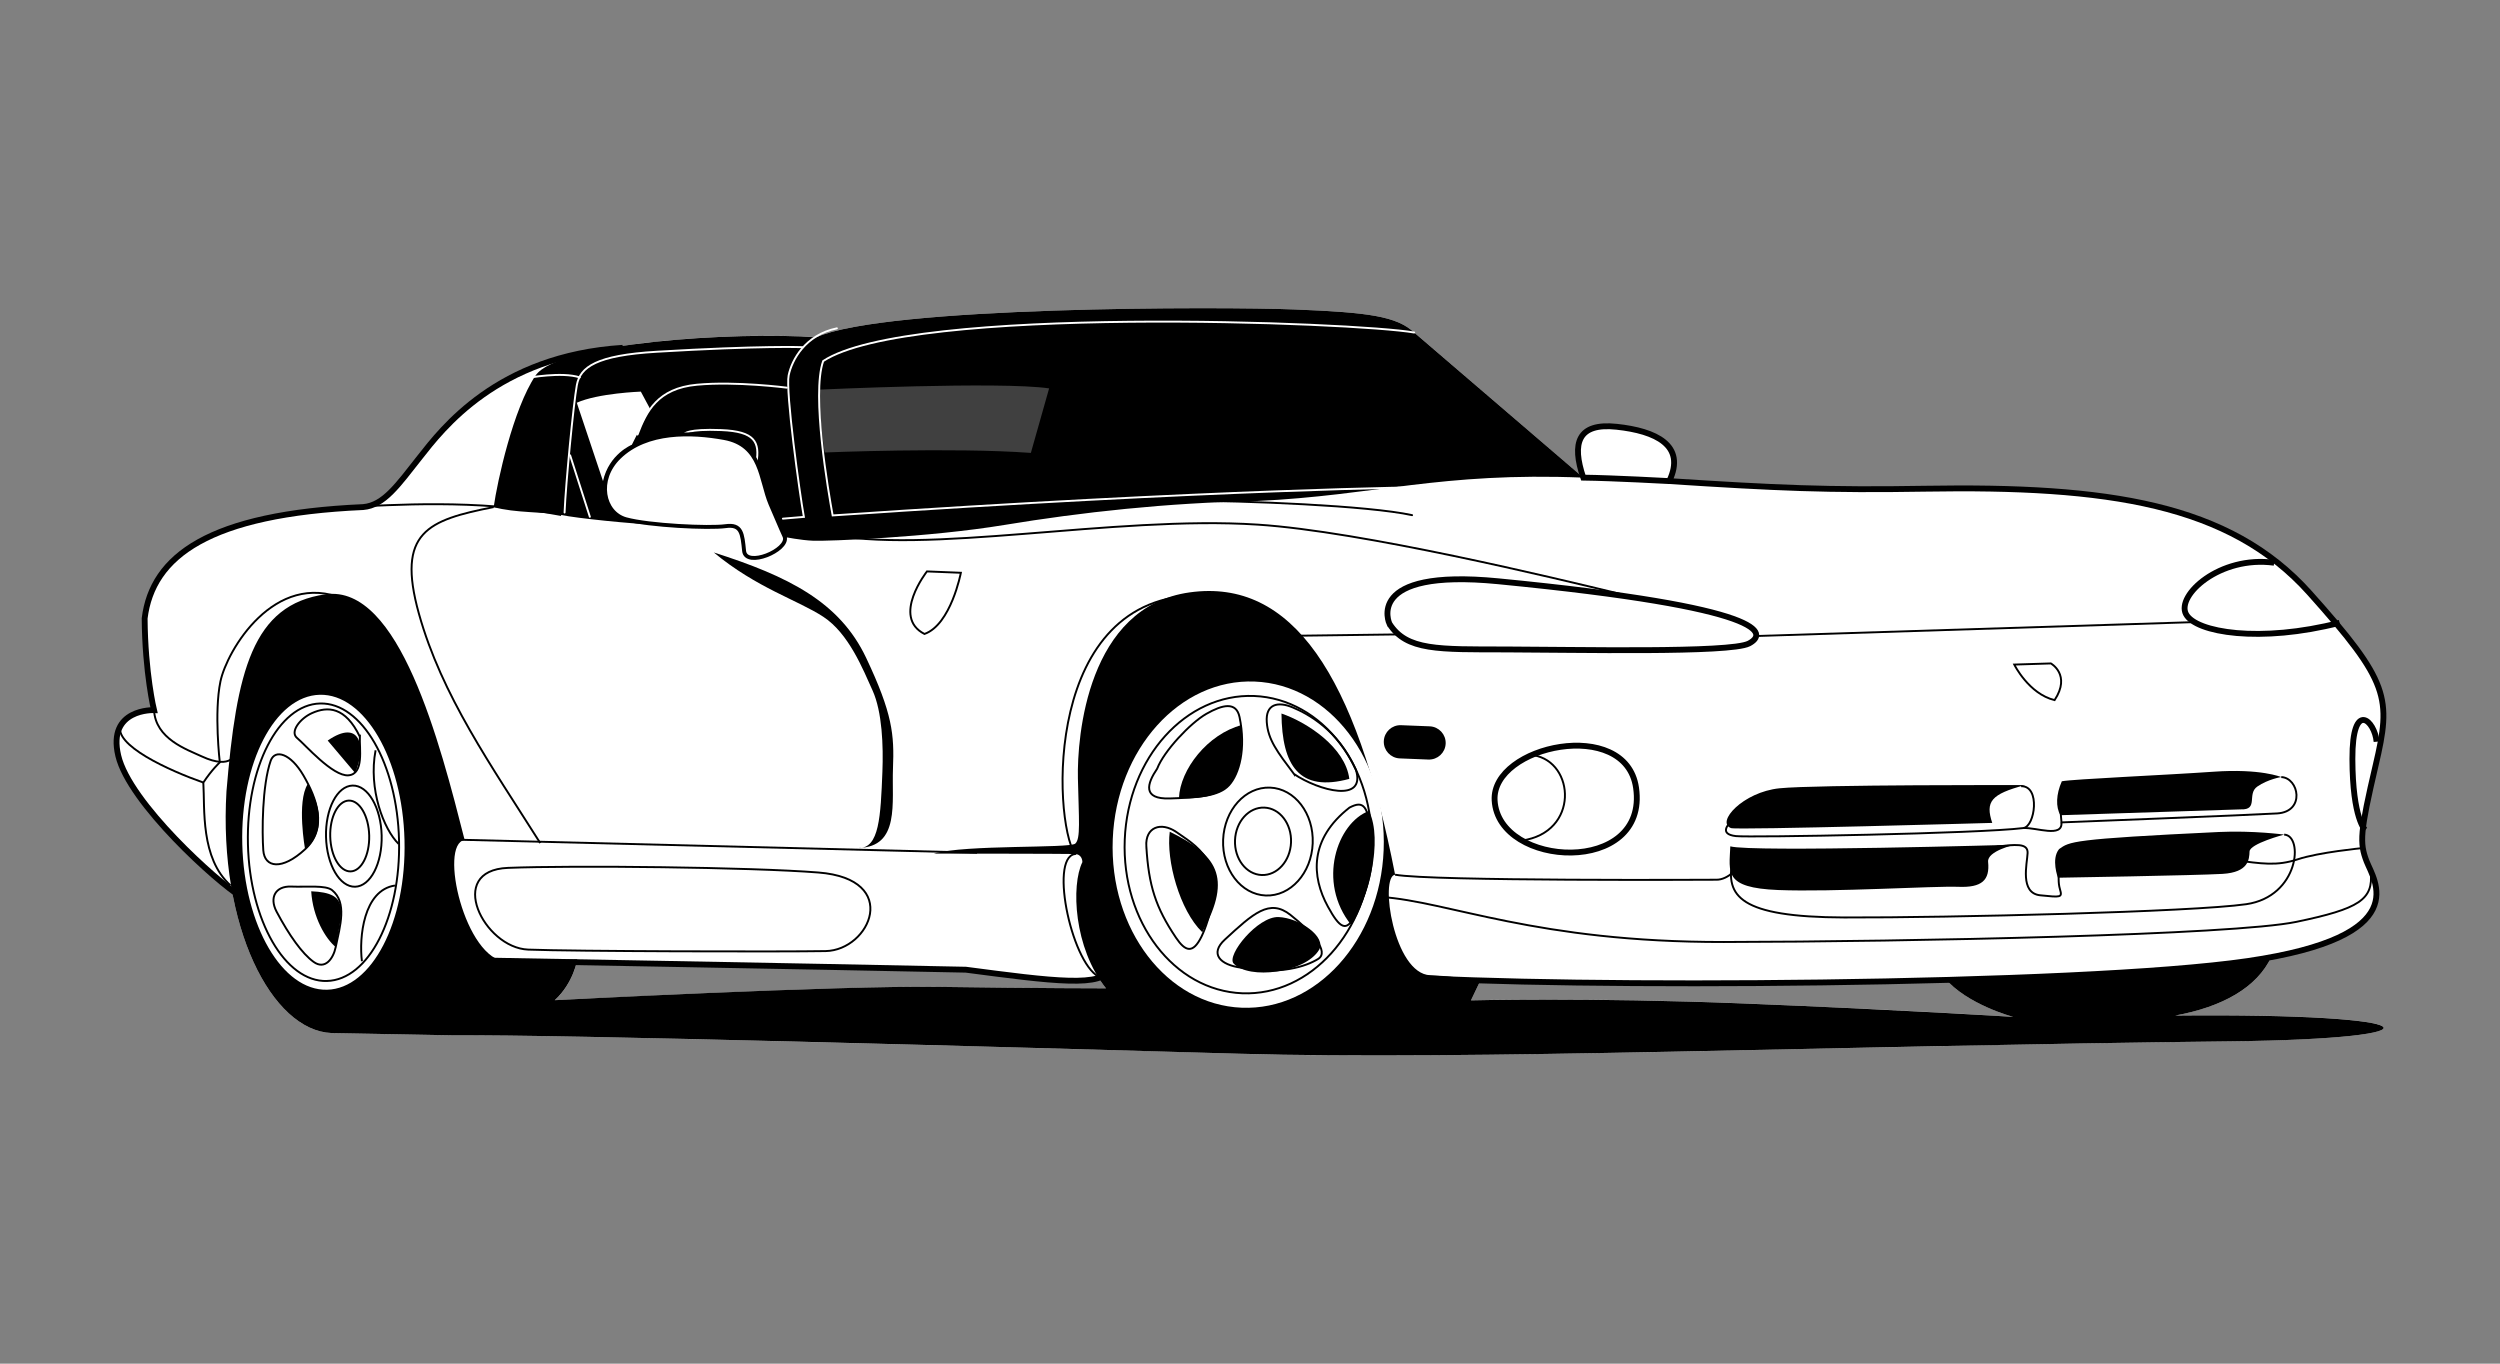 <?xml version="1.0" encoding="UTF-8" standalone="no"?>
<!-- Created with Inkscape (http://www.inkscape.org/) -->
<svg id="svg2" xmlns:rdf="http://www.w3.org/1999/02/22-rdf-syntax-ns#" xmlns="http://www.w3.org/2000/svg" height="54" width="99" version="1.1" xmlns:cc="http://creativecommons.org/ns#" xmlns:dc="http://purl.org/dc/elements/1.1/">
 <rect width="100%" height="100%" fill="#808080" stroke="none"/>
 <g id="g47314">
  <rect id="rect2990" opacity="0" height="54" width="99" y="0" x="0"/>
  <path id="path86217" fill="#fff" d="m78.103 41.399c3.271-0.064 6.787-0.125 10.265-0.165 8.611-0.099 8.107-1.122-2.233-1.02 1.874-0.338 3.249-1.11 3.814-2.328l0.077-0c5.463-1.043 3.958-3.081 3.692-3.776-0.281-0.735-0.264-1.147 0.359-3.81s0.545-3.286-2.621-6.823c-3.167-3.537-7.996-4.248-15.238-4.124-3.833 0.065-5.891-0.029-10.117-0.302 0.677-1.42-0.541-1.986-2.084-2.151-1.544-0.165-1.783 0.652-1.321 2.014l-6.695-5.747c-0.698-0.648-1.829-0.797-4.718-0.912-2.889-0.116-16.222-0.133-18.959 1.101-2.184-0.158-6.17-0.002-8.753 0.531l-0.415 0.071c-3.922 0.735-5.746 3.16-6.524 4.144-0.871 1.102-1.42 1.907-2.25 1.977-6.109 0.272-8.346 1.94-8.652 4.408 0.016 2.171 0.371 3.633 0.371 3.633s-1.857-0.074-1.416 1.804c0.393 1.673 3.208 4.346 4.459 5.3l0.037 0.024c0.595 3.332 2.202 5.59 3.953 5.66l4.854 0.091c1.034-0.01 2.926 0.014 5.324 0.06l0.009-1.519c-0.84 0.041-1.349 0.068-1.349 0.068 0.595-0.549 0.807-1.243 0.869-1.508l0.025 0.003c4.633 0.086 11.788 0.22 15.382 0.297 2.545 0.334 4.395 0.583 5.219 0.34l0.038-0.016c0.09 0.144 0.189 0.283 0.295 0.416 0 0-2.584-0-6.613-0.058-3.136-0.045-10.708 0.305-13.866 0.459l-0.009 1.519c7.203 0.139 18.977 0.474 25.759 0.668 7.089 0.203 17.282-0.098 29.032-0.329l-0.03-1.23c-1.83-0.104-5.049-0.274-8.975-0.431-6.192-0.248-10.848-0.125-10.848-0.125l0.339-0.71 0.023-0.089 0.397 0.023c4.788 0.14 11.791 0.139 18.036-0.033l0.096 0.069c0.928 0.956 2.582 1.394 2.582 1.394s-0.672-0.042-1.65-0.097l0.029 1.228z"/>
  <path id="path86219" d="m43.799 39.14c-1.279-1.602-1.387-4.087-0.937-4.999 0 0 0.012-0.31-0.297-0.322s-5.581-0.017-5.581-0.017c1.255-0.363 5.383-0.198 5.598-0.396 0.215-0.198 0.14-0.925 0.103-2.58s0.376-6.807 4.43-7.368c4.053-0.561 6.588 3.261 8.131 11.179-0.623 0.078-0.054 3.925 1.391 3.983 1.445 0.058 1.952 0.285 1.952 0.285l-0.339 0.71s4.656-0.123 10.848 0.125c6.192 0.248 10.625 0.529 10.625 0.529s-1.841-0.487-2.728-1.556c4.962-0.008 11.178-0.379 12.953-0.825-0.566 1.218-1.94 1.989-3.814 2.328 10.34-0.103 10.844 0.92 2.233 1.02-16.029 0.184-30.212 0.753-39.297 0.492-9.085-0.26-26.947-0.769-31.082-0.728l-4.856-0.091c-2.373-0.095-4.482-4.212-4.164-9.573 0.397-4.739 1.02-7.402 3.93-7.802 2.91-0.4 4.52 5.866 5.502 9.729-1.04 0.165 0.016 4.755 1.667 4.821l2.795-0.095s-0.14 0.925-0.892 1.618c0 0 11.186-0.586 15.215-0.527 4.029 0.058 6.613 0.058 6.613 0.058z"/>
  <ellipse id="ellipse86221" rx="5.842" transform="rotate(88.573)" ry="3.213" cy="-11.972" cx="33.662" fill="#fff"/>
  <ellipse id="ellipse86223" rx="6.463" transform="rotate(92.292)" ry="5.368" cy="-50.727" cx="31.444" fill="#fff"/>
  <path id="path86225" d="m68.548 32.793c0.22 0.083 10.344-0.206 10.344-0.206-0.277-0.838-0.058-1.139 1.3-1.498 0 0-8.268-0.021-9.721 0.127-1.453 0.148-2.534 1.346-1.923 1.577z"/>
  <path id="path86227" d="m81.648 30.94c-0.227 0.508-0.248 1.024-0.054 1.342l7.14-0.231c0.722 0.029 0.231-0.611 0.656-0.904 0.425-0.293 0.945-0.376 0.945-0.376s-0.813-0.343-2.679-0.211c-1.866 0.132-5.593 0.293-6.01 0.379z"/>
  <path id="path86229" d="m81.54 33.623c-0.326 0.4-0.045 1.135-0.045 1.135s5.482-0.091 6.518-0.152c1.036-0.062 1.057-0.578 1.069-0.887 0.012-0.31 1.37-0.669 1.37-0.669s-1.235-0.167-2.58-0.103c-5.903 0.28-5.907 0.383-6.332 0.676z"/>
  <path id="path86231" d="m79.789 33.45s-10.452 0.305-11.269 0.065c-0.041 1.032-0.272 1.643 1.895 1.73 2.167 0.087 6.208-0.165 7.137-0.127 0.929 0.037 1.251-0.26 1.177-0.987-0.045-0.436 1.061-0.681 1.061-0.681z"/>
  <path id="path86233" d="m32.326 13.357c-3.195-0.231-10.241 0.21-11.121 1.518-0.879 1.309-1.511 4.177-1.655 5.205 0.817 0.239 2.06 0.186 2.675 0.314 0.615 0.128 2.738 0.349 3.873 0.394-1.144 0.012-2.83-0.482-1.864-2.323 0.455-0.868 1.74-1.332 3.494-1.262 1.754 0.07 2.241 0.813 2.51 1.858 0.268 1.044 0.842 2.204 0.842 2.204s0.615 0.128 1.131 0.149c0.516 0.021 4.553-0.128 7.571-0.627s6.444-0.879 9.96-0.945c4.764-0.223 7.282-1.155 12.957-0.928l-6.697-5.746c-0.697-0.649-1.828-0.797-4.718-0.913-2.889-0.116-16.222-0.133-18.959 1.101z"/>
  <path id="path86235" d="m48.851 38.155c0.603 0.653 2.828 0.372 3.381-0.536 0.313-0.514-0.776-1.272-1.601-1.304-0.826-0.033-2.076 1.519-1.779 1.841z"/>
  <path id="path86237" d="m53.512 36.634c0.661-1.007 1.272-3.36 0.698-4.52-1.259 0.466-2.076 2.811-0.698 4.52z"/>
  <path id="path86239" d="m50.746 28.255c1.02 0.351 2.53 1.342 2.687 2.588-1.986 0.541-2.667-0.52-2.687-2.588z"/>
  <path id="path86241" d="m49.179 28.709c-1.358 0.359-2.448 1.762-2.493 2.898 2.27 0.091 2.518-0.933 2.493-2.898z"/>
  <path id="path86243" d="m46.322 32.936c-0.148 1.131 0.392 3.117 1.288 3.979 1.226-2.225 0.537-3.079-1.288-3.979z"/>
  <path id="path86245" d="m12.977 29.326 1.086 1.284c0.456-1.067 0.19-2.163-1.086-1.284z"/>
  <path id="path86247" d="m12.184 31.052c-0.442 0.706-0.103 2.58-0.103 2.58s1.168-0.78 0.103-2.58z"/>
  <path id="path86249" d="m12.324 35.295c0.062 1.036 0.571 1.883 0.971 2.209 0.243-1.463 0.582-2.147-0.971-2.209z"/>
  <g fill="none">
   <g stroke="#000" stroke-width=".232">
    <path id="path86251" d="m24.659 13.773c-4.974 0.318-7.158 3.227-8.029 4.33-0.871 1.102-1.42 1.907-2.25 1.977-6.109 0.272-8.347 1.94-8.652 4.408 0.016 2.171 0.371 3.633 0.371 3.633s-1.857-0.074-1.416 1.804c0.442 1.878 3.933 5.016 4.841 5.569"/>
    <path id="path86253" d="m55.292 38.67c6.596 0.471 27.067 0.361 33.72-0.613 6.654-0.974 4.987-3.211 4.706-3.946-0.281-0.735-0.264-1.147 0.359-3.81s0.545-3.286-2.621-6.823-7.995-4.248-15.236-4.125c-3.833 0.065-5.891-0.029-10.117-0.302 0.677-1.42-0.541-1.986-2.084-2.151-1.544-0.165-1.783 0.652-1.321 2.014 1.188 0.015 3.406 0.137 3.406 0.137"/>
    <path id="path86255" d="m43.934 38.318c-0.136 0.822-2.295 0.528-5.688 0.082-5.577-0.12-19.727-0.376-19.727-0.376"/>
    <path id="path86257" d="m55.024 24.706c0.681 1.061 1.923 1.007 4.611 1.012s8.883 0.149 9.622-0.235c0.739-0.384 0.883-1.412-9.927-2.465-5.345-0.521-4.306 1.688-4.306 1.688z"/>
    <path id="path86259" d="m90.056 22.285c-2.159-0.293-3.876 1.292-3.492 2.031 0.384 0.739 2.951 1.152 6.084 0.347"/>
    <path id="path86261" d="m59.187 31.694c0.148 2.689 6.104 2.99 5.601-0.499-0.405-2.807-5.721-1.676-5.601 0.499z"/>
    <path id="path86263" d="m94.113 29.372c-0.07-0.83-0.966-1.692-0.958 0.685 0.008 2.378 0.507 2.811 0.507 2.811"/>
   </g>
   <g stroke="#fff" stroke-width=".077" stroke-linecap="round">
    <path id="path86265" d="m22.357 20.296c0.046-1.135 0.354-4.327 0.486-5.045 0.132-0.718 0.773-1.179 3.154-1.321 4.144-0.247 5.779-0.182 5.779-0.182"/>
    <path id="path86267" d="m22.959 14.946c-0.714-0.235-2.068 0.021-2.068 0.021"/>
    <path id="path86269" d="m25.245 17.208c0.347-0.916 0.797-1.829 2.353-1.973 1.556-0.145 3.561 0.117 3.561 0.117"/>
    <path id="path86271" d="m33.14 13.002c-1.251 0.26-1.781 1.246-1.909 1.861-0.128 0.615 0.433 4.669 0.602 5.606l-0.83 0.07"/>
    <path id="path86273" d="m29.955 18.327c0.136-0.822-0.054-1.242-1.395-1.296-1.342-0.054-1.453 0.148-1.453 0.148"/>
   </g>
  </g>
  <path id="path86275" fill="#fff" d="m22.841 15.949 1.038 3.103c0.237-1.076 1.143-1.44 1.143-1.44l0.716-1.431-0.361-0.673c0-0-1.695 0.061-2.537 0.441z"/>
  <line id="line86277" stroke-width=".077" y2="18.031" y1="20.465" stroke="#fff" stroke-linecap="round" x2="22.577" x1="23.358" fill="none"/>
  <path id="path86279" d="m28.262 21.876c2.96 0.945 4.986 1.957 6.035 4.169 1.048 2.213 1.119 3.042 1.065 4.384-0.054 1.341 0.289 3.112-1.366 3.149 0.826 0.033 0.877-1.257 0.947-3.011 0.041-1.032-0.008-2.378-0.388-3.22-0.38-0.842-0.943-2.26-1.95-2.921-1.007-0.661-2.642-1.14-4.342-2.551z"/>
  <path id="path86281" d="m31.077 21.266c0.154 0.523-1.542 1.23-1.611 0.549-0.07-0.681-0.093-1.07-0.736-0.979-0.643 0.091-3.042-0.025-3.942-0.274-0.901-0.249-1.182-1.564-0.27-2.453 1.089-1.061 2.868-0.999 4.159-0.764 1.501 0.273 1.426 1.646 1.833 2.612 0.407 0.966 0.568 1.308 0.568 1.308z" stroke="#000" stroke-width=".155" fill="#fff"/>
  <path id="path86283" fill="#404040" d="m32.447 15.429c-0.037 0.929 0.21 2.489 0.21 2.489s5.073-0.21 8.165 0.017l0.723-2.555c-1.953-0.285-9.098 0.049-9.098 0.049z"/>
  <g stroke="#000" fill="none">
   <ellipse id="ellipse86285" rx="2.004" transform="rotate(88.573)" ry="1.102" cy="-13.183" cx="33.45" stroke-width=".077"/>
   <ellipse id="ellipse86287" rx="1.403" transform="rotate(88.573)" ry=".772" cy="-13.02" cx="33.44" stroke-width=".077"/>
   <g stroke-width=".077">
    <path id="path86289" d="m12.944 38.847c1.653-0.042 2.932-2.536 2.858-5.571-0.074-3.035-1.474-5.461-3.126-5.418-1.653 0.042-2.932 2.537-2.858 5.572 0.074 3.035 1.474 5.461 3.126 5.418z"/>
    <path id="path86291" d="m6.1 28.121c0.058 1.139 1.298 1.558 1.891 1.833 1.218 0.565 1.35-0.153 1.35-0.153"/>
    <line id="line86293" y2="33.248" y1="33.767" x2="17.988" x1="38.691"/>
    <path id="path86295" d="m13.968 20.063c1.449-0.045 4.871-0.322 8.255 0.331"/>
    <path id="path86297" d="m19.549 20.08c-2.605 0.516-3.864 0.982-2.96 4.223 0.904 3.24 2.86 6.006 4.804 9.082"/>
    <line id="line86299" y2="25.185" y1="24.637" x2="69.578" x1="86.86"/>
    <path id="path86301" d="m55.245 34.638c1.436 0.264 12.706 0.199 12.706 0.199 0.516 0.021 0.954-0.582 0.954-0.582"/>
    <path id="path86303" d="m88.447 34.055c1.131 0.149 1.708 0.249 2.546-0.027 0.838-0.277 2.537-0.441 2.537-0.441"/>
   </g>
  </g>
  <path id="path86305" stroke-width=".077" stroke="#000" d="m56.566 30.039c0.342 0.014 0.63-0.253 0.644-0.594s-0.253-0.63-0.594-0.644l-1.135-0.045c-0.342-0.014-0.63 0.253-0.644 0.594s0.253 0.63 0.594 0.644l1.135 0.046z"/>
  <g fill="none">
   <g stroke="#000">
    <g stroke-width=".077">
     <path id="path86307" d="m60.732 29.908c1.643 0.272 1.816 3.057-0.471 3.379"/>
     <path id="path86309" d="m36.708 22.628 1.342 0.054s-0.392 2.052-1.441 2.423c-1.317-0.673 0.099-2.477 0.099-2.477z"/>
     <path id="path86311" d="m79.765 26.317 1.449-0.045s0.809 0.446 0.148 1.453c-1.024-0.248-1.597-1.408-1.597-1.408z"/>
     <line id="line86313" y2="25.176" y1="25.122" x2="51.284" x1="55.42"/>
    </g>
    <g stroke-width=".077">
     <ellipse id="ellipse86315" rx="2.138" transform="rotate(92.292)" ry="1.775" cy="-51.502" cx="31.291"/>
     <ellipse id="ellipse86317" rx="1.336" transform="rotate(92.292)" ry="1.11" cy="-51.308" cx="31.289"/>
     <ellipse id="ellipse86319" rx="5.891" transform="rotate(92.292)" ry="4.893" cy="-50.727" cx="31.444"/>
    </g>
    <g stroke-width=".077">
     <path id="path86321" d="m14.249 29.171c-0.019 0.464 0.173 1.48-0.449 1.532-0.622 0.052-1.734-1.232-2.034-1.477-0.3-0.245 0.122-0.777 0.582-0.984 0.631-0.285 1.328-0.257 1.901 0.929z"/>
     <path id="path86323" d="m10.723 30.115c0.174-0.458 0.786-0.279 1.294 0.594 0.508 0.873 0.976 2.08 0.064 2.922-0.912 0.842-1.606 0.737-1.655 0.037-0.05-0.699-0.052-2.56 0.297-3.554z"/>
     <path id="path86325" d="m10.948 36.092c-0.288-0.554-0.037-1.009 0.582-0.984s1.367-0.065 1.622 0.143c0.6 0.489 0.316 1.416 0.142 2.254-0.096 0.461-0.424 0.913-0.876 0.585-0.452-0.328-0.966-1.047-1.47-1.997z"/>
     <path id="path86327" d="m14.332 38.064c-0.117-0.935 0.061-2.814 1.309-2.997"/>
     <path id="path86329" d="m14.873 29.712c-0.294 1.539 0.327 3.136 0.911 3.706"/>
     <path id="path86331" d="m45.394 33.519c-0.046-0.773 0.582-0.984 1.186-0.573 0.604 0.412 0.981 0.659 1.344 1.294 0.362 0.635-0.009 2.17-0.347 2.854-0.338 0.684-0.637 0.59-1.009 0.037-0.804-1.195-1.08-2.059-1.173-3.613z"/>
     <path id="path86333" d="m45.826 30.436c-0.412 0.604-0.591 1.217 0.495 1.183 1.087-0.034 1.941-0.077 2.347-0.526 0.406-0.449 0.678-1.446 0.418-2.696-0.13-0.625-0.678-0.492-1.313-0.13-0.635 0.362-1.688 1.483-1.948 2.17z"/>
     <path id="path86335" d="m51.244 30.653c-0.662-0.879-1.031-1.359-1.08-2.059-0.049-0.7 0.421-0.836 1.031-0.579 0.61 0.257 1.786 0.885 2.498 2.465 0.412 1.335-1.468 0.833-2.449 0.173z"/>
     <path id="path86337" d="m53.439 31.981c0.554-0.288 0.743-0.111 0.882 1.198 0.141 1.323-0.328 2.39-0.666 3.074-0.338 0.684-0.606 0.499-1.071-0.353-0.65-1.189-0.746-2.666 0.855-3.919z"/>
     <path id="path86339" d="m49.155 38.321c-0.848-0.112-1.258-0.553-0.653-1.111 1.127-1.04 1.771-1.635 2.598-0.981 0.827 0.653 1.57 1.458 1.093 1.749-0.477 0.291-1.498 0.638-3.037 0.343z"/>
     <path id="path86341" d="m9.129 35.063c-1.197-1.081-1.015-3.037-1.077-4.073 0.33-0.503 0.652-0.801 0.652-0.801s-0.231-1.973 0.025-3.203c0.256-1.23 2.141-4.411 4.886-3.267"/>
     <path id="path86343" d="m4.785 28.688c-0.343 0.813 1.942 1.835 3.267 2.301"/>
     <path id="path86345" d="m43.608 38.719c-1.122-0.355-2.084-4.735-1.044-4.9-0.875-1.378-1.241-10.282 4.959-10.241"/>
     <path id="path86347" d="m68.602 34.087c-0.262 1.385 0.247 2.232 4.432 2.245 4.186 0.013 13.808-0.222 15.913-0.525 2.105-0.303 2.28-2.725 1.506-2.756"/>
     <path id="path86349" d="m81.582 31.945 0.053 0.622s7.614-0.297 8.541-0.355c1.127-0.071 0.858-1.413 0.161-1.44"/>
     <path id="path86351" d="m68.506 32.584s-0.483 0.446 0.237 0.526c0.536 0.06 9.643-0.1 11.382-0.319 0.461-0.058 0.687-1.678-0.089-1.657"/>
     <path id="path86353" d="m54.694 35.519c2.706 0.186 6.13 1.796 13.572 1.784 7.442-0.012 20.167-0.278 22.667-0.797 2.502-0.52 3.059-0.885 2.947-1.975"/>
    </g>
   </g>
   <path id="path86355" d="m56.002 13.168c-2.258-0.401-20.008-1.111-23.404 1.13-0.467 1.325 0.206 5.176 0.375 6.113 15.236-1.044 23.612-1.121 23.612-1.121" stroke="#fff" stroke-linecap="round" stroke-width=".077"/>
   <g stroke="#000" stroke-width=".077">
    <path id="path86357" d="m79.063 33.524c0.726-0.074 1.247-0.157 1.23 0.256s-0.322 1.589 0.501 1.674c0.824 0.085 0.875 0.087 0.784-0.227-0.091-0.314-0.033-0.466-0.07-0.83"/>
    <path id="path86359" d="m80.125 32.791c0.518-0.031 1.56 0.398 1.508-0.224"/>
    <path id="path86361" d="m20.113 34.368c-2.479 0.099-0.954 3.166 0.801 3.236 1.754 0.07 10.022 0.091 11.781 0.059 1.759-0.033 3.02-2.852-0.289-3.112-2.679-0.211-9.704-0.286-12.293-0.183z"/>
    <path id="path86363" d="m32.633 21.121c3.996 0.884 11.449-0.719 17.172-0.346 4.124 0.268 11.801 2.126 14.361 2.746"/>
    <path id="path86365" d="m46.742 19.826c2.584 0 7.434 0.195 9.176 0.574" stroke-linecap="round"/>
   </g>
  </g>
 </g>
</svg>
